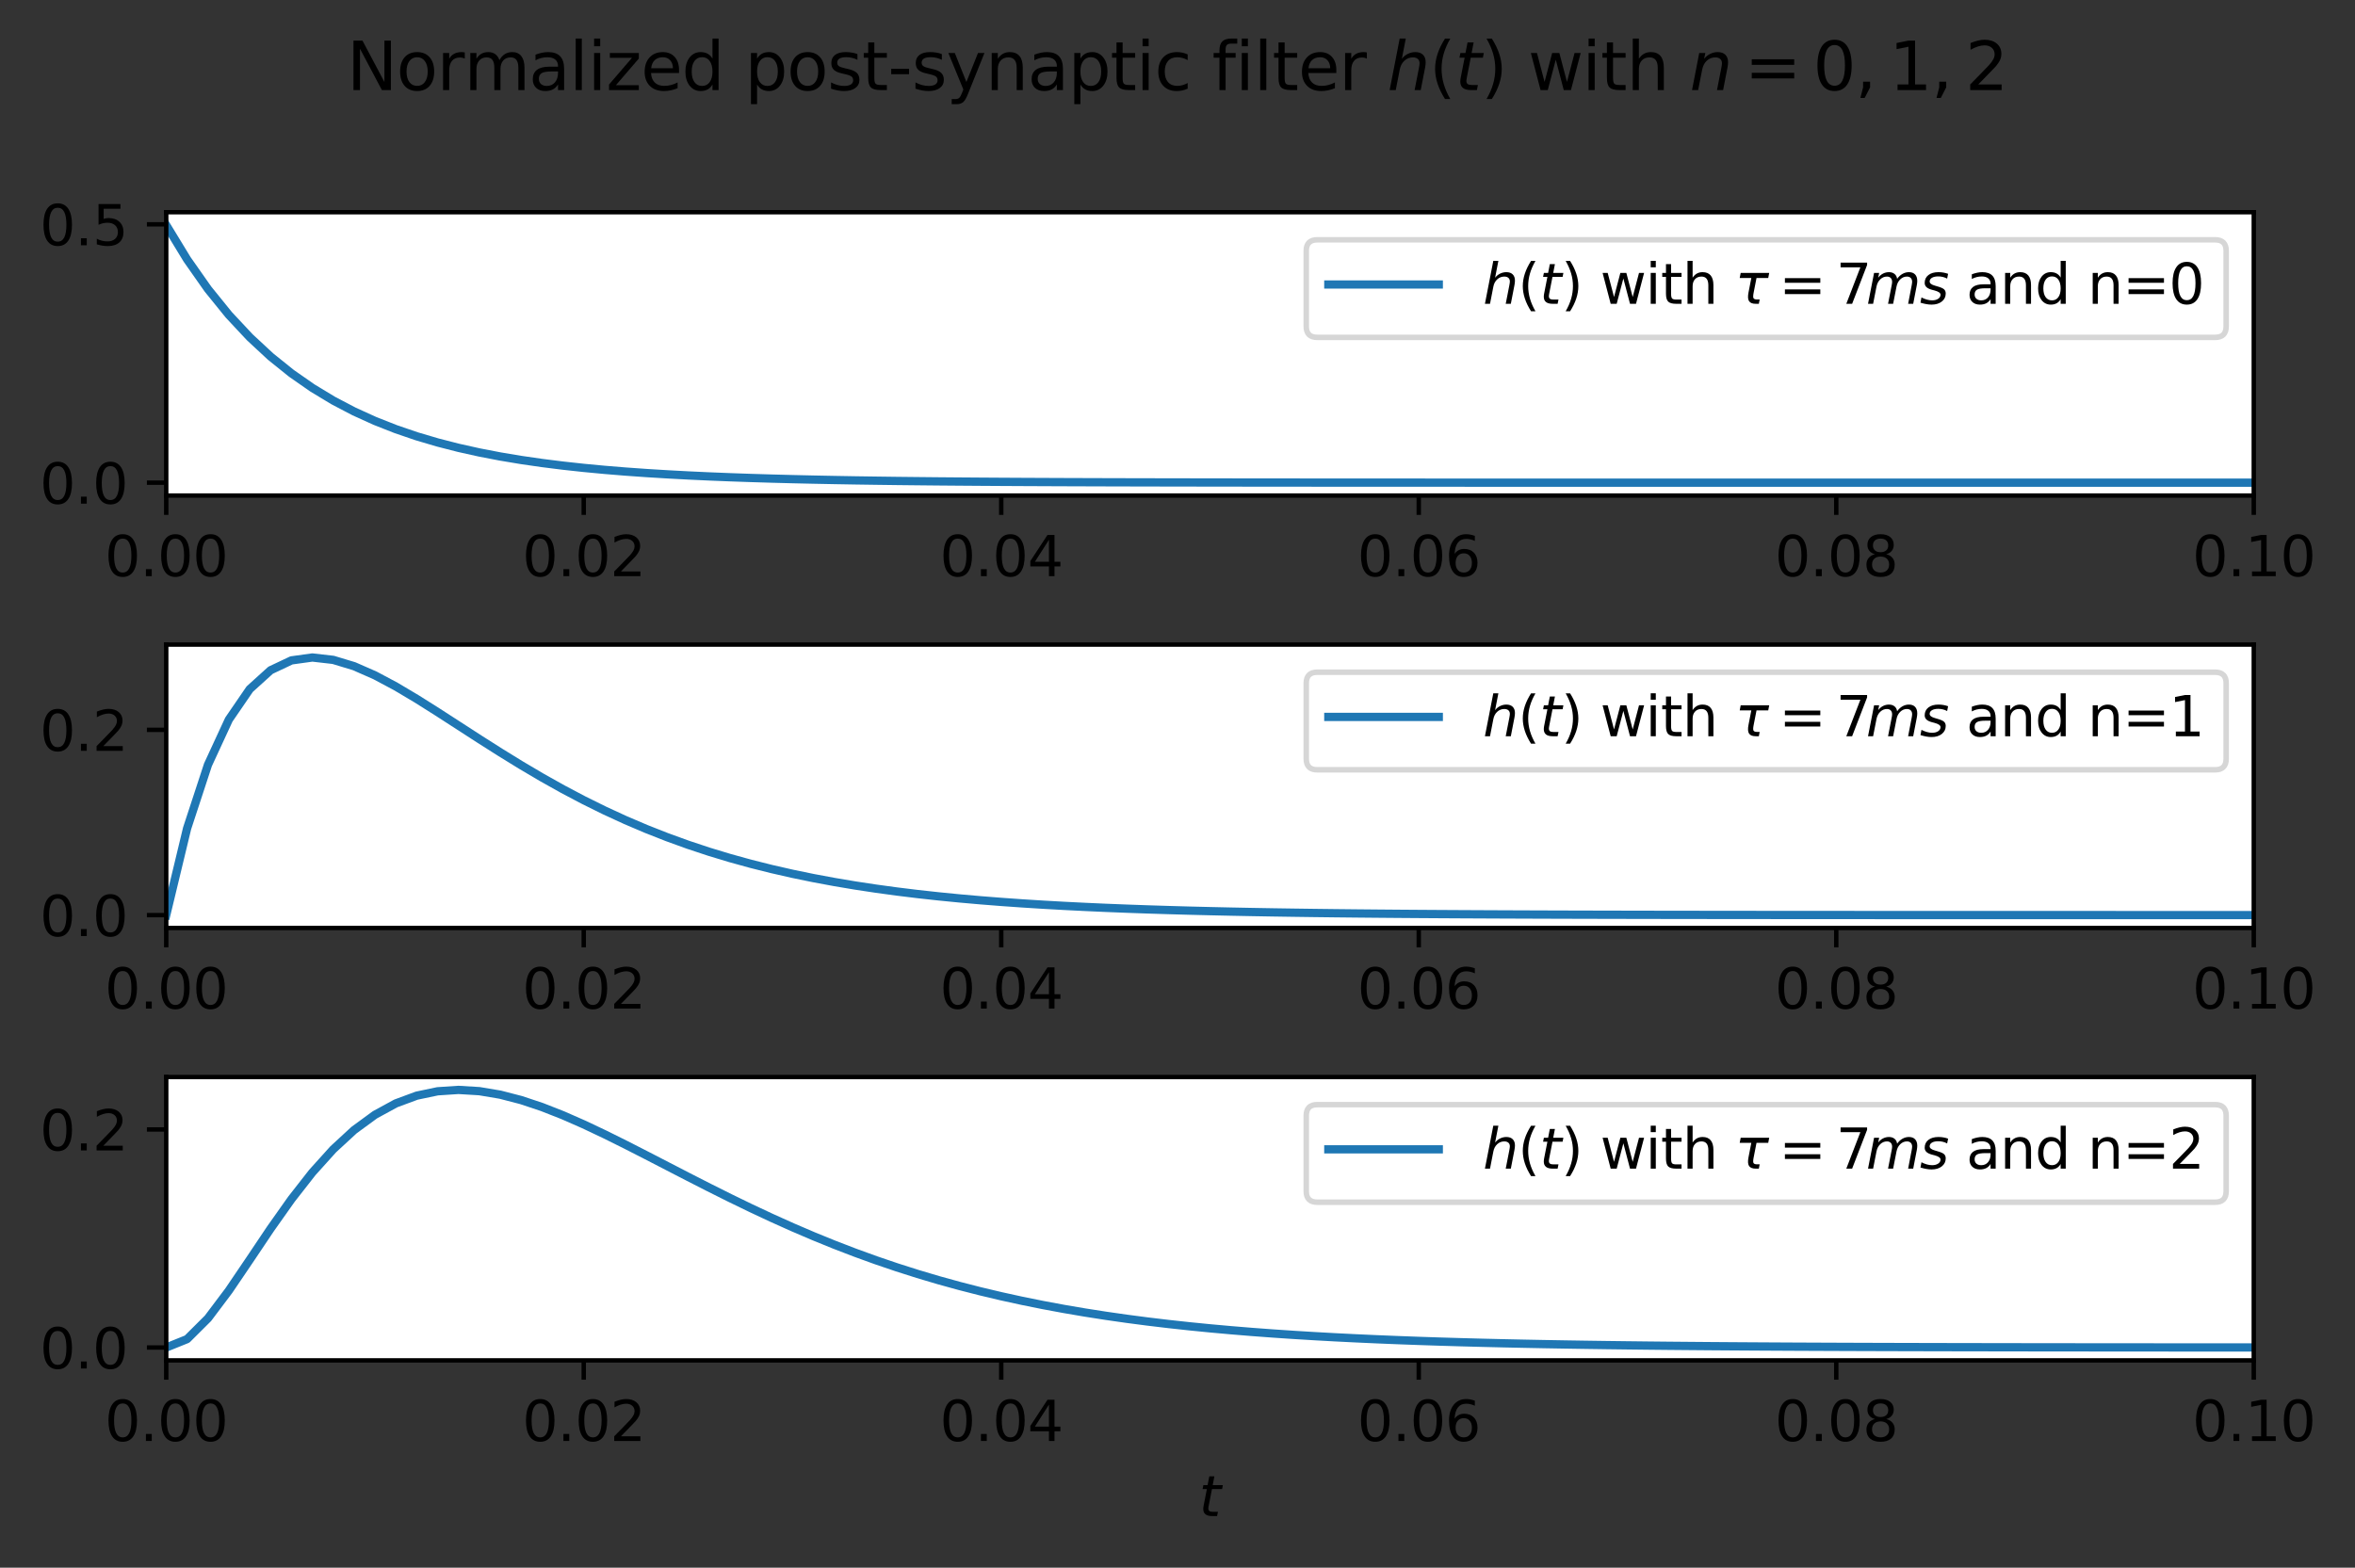 <?xml version="1.0" encoding="utf-8" standalone="no"?>
<!DOCTYPE svg PUBLIC "-//W3C//DTD SVG 1.1//EN"
  "http://www.w3.org/Graphics/SVG/1.1/DTD/svg11.dtd">
<svg xmlns:xlink="http://www.w3.org/1999/xlink" width="426.498pt" height="283.996pt" viewBox="0 0 426.498 283.996" xmlns="http://www.w3.org/2000/svg" version="1.1">
 <rect x="0" y="0" width="426.498" height="283.996" fill="#333333" stroke="none"/>
 <defs>
  <style type="text/css">*{stroke-linejoin: round; stroke-linecap: butt}</style>
 </defs>
 <g id="figure_1">
  <g id="patch_1">
   <path d="M 0 283.996 
L 426.498 283.996 
L 426.498 0 
L 0 0 
L 0 283.996 
z
" style="fill: none"/>
  </g>
  <g id="axes_1">
   <g id="patch_2">
    <path d="M 30.103 89.773 
L 408.166 89.773 
L 408.166 38.44 
L 30.103 38.44 
z
" style="fill: #ffffff"/>
   </g>
   <g id="matplotlib.axis_1">
    <g id="xtick_1">
     <g id="line2d_1">
      <defs>
       <path id="m4762bad647" d="M 0 0 
L 0 3.5 
" style="stroke: #000000; stroke-width: 0.8"/>
      </defs>
      <g>
       <use xlink:href="#m4762bad647" x="30.103" y="89.773" style="stroke: #000000; stroke-width: 0.8"/>
      </g>
     </g>
     <g id="text_1">
      <!-- 0.00 -->
      <g transform="translate(18.97 104.372) scale(0.1 -0.1)">
       <defs>
        <path id="DejaVuSans-30" d="M 2034 4250 
Q 1547 4250 1301 3770 
Q 1056 3291 1056 2328 
Q 1056 1369 1301 889 
Q 1547 409 2034 409 
Q 2525 409 2770 889 
Q 3016 1369 3016 2328 
Q 3016 3291 2770 3770 
Q 2525 4250 2034 4250 
z
M 2034 4750 
Q 2819 4750 3233 4129 
Q 3647 3509 3647 2328 
Q 3647 1150 3233 529 
Q 2819 -91 2034 -91 
Q 1250 -91 836 529 
Q 422 1150 422 2328 
Q 422 3509 836 4129 
Q 1250 4750 2034 4750 
z
" transform="scale(0.016)"/>
        <path id="DejaVuSans-2e" d="M 684 794 
L 1344 794 
L 1344 0 
L 684 0 
L 684 794 
z
" transform="scale(0.016)"/>
       </defs>
       <use xlink:href="#DejaVuSans-30"/>
       <use xlink:href="#DejaVuSans-2e" x="63.623"/>
       <use xlink:href="#DejaVuSans-30" x="95.41"/>
       <use xlink:href="#DejaVuSans-30" x="159.033"/>
      </g>
     </g>
    </g>
    <g id="xtick_2">
     <g id="line2d_2">
      <g>
       <use xlink:href="#m4762bad647" x="105.716" y="89.773" style="stroke: #000000; stroke-width: 0.8"/>
      </g>
     </g>
     <g id="text_2">
      <!-- 0.02 -->
      <g transform="translate(94.583 104.372) scale(0.1 -0.1)">
       <defs>
        <path id="DejaVuSans-32" d="M 1228 531 
L 3431 531 
L 3431 0 
L 469 0 
L 469 531 
Q 828 903 1448 1529 
Q 2069 2156 2228 2338 
Q 2531 2678 2651 2914 
Q 2772 3150 2772 3378 
Q 2772 3750 2511 3984 
Q 2250 4219 1831 4219 
Q 1534 4219 1204 4116 
Q 875 4013 500 3803 
L 500 4441 
Q 881 4594 1212 4672 
Q 1544 4750 1819 4750 
Q 2544 4750 2975 4387 
Q 3406 4025 3406 3419 
Q 3406 3131 3298 2873 
Q 3191 2616 2906 2266 
Q 2828 2175 2409 1742 
Q 1991 1309 1228 531 
z
" transform="scale(0.016)"/>
       </defs>
       <use xlink:href="#DejaVuSans-30"/>
       <use xlink:href="#DejaVuSans-2e" x="63.623"/>
       <use xlink:href="#DejaVuSans-30" x="95.41"/>
       <use xlink:href="#DejaVuSans-32" x="159.033"/>
      </g>
     </g>
    </g>
    <g id="xtick_3">
     <g id="line2d_3">
      <g>
       <use xlink:href="#m4762bad647" x="181.328" y="89.773" style="stroke: #000000; stroke-width: 0.8"/>
      </g>
     </g>
     <g id="text_3">
      <!-- 0.04 -->
      <g transform="translate(170.195 104.372) scale(0.1 -0.1)">
       <defs>
        <path id="DejaVuSans-34" d="M 2419 4116 
L 825 1625 
L 2419 1625 
L 2419 4116 
z
M 2253 4666 
L 3047 4666 
L 3047 1625 
L 3713 1625 
L 3713 1100 
L 3047 1100 
L 3047 0 
L 2419 0 
L 2419 1100 
L 313 1100 
L 313 1709 
L 2253 4666 
z
" transform="scale(0.016)"/>
       </defs>
       <use xlink:href="#DejaVuSans-30"/>
       <use xlink:href="#DejaVuSans-2e" x="63.623"/>
       <use xlink:href="#DejaVuSans-30" x="95.41"/>
       <use xlink:href="#DejaVuSans-34" x="159.033"/>
      </g>
     </g>
    </g>
    <g id="xtick_4">
     <g id="line2d_4">
      <g>
       <use xlink:href="#m4762bad647" x="256.941" y="89.773" style="stroke: #000000; stroke-width: 0.8"/>
      </g>
     </g>
     <g id="text_4">
      <!-- 0.06 -->
      <g transform="translate(245.808 104.372) scale(0.1 -0.1)">
       <defs>
        <path id="DejaVuSans-36" d="M 2113 2584 
Q 1688 2584 1439 2293 
Q 1191 2003 1191 1497 
Q 1191 994 1439 701 
Q 1688 409 2113 409 
Q 2538 409 2786 701 
Q 3034 994 3034 1497 
Q 3034 2003 2786 2293 
Q 2538 2584 2113 2584 
z
M 3366 4563 
L 3366 3988 
Q 3128 4100 2886 4159 
Q 2644 4219 2406 4219 
Q 1781 4219 1451 3797 
Q 1122 3375 1075 2522 
Q 1259 2794 1537 2939 
Q 1816 3084 2150 3084 
Q 2853 3084 3261 2657 
Q 3669 2231 3669 1497 
Q 3669 778 3244 343 
Q 2819 -91 2113 -91 
Q 1303 -91 875 529 
Q 447 1150 447 2328 
Q 447 3434 972 4092 
Q 1497 4750 2381 4750 
Q 2619 4750 2861 4703 
Q 3103 4656 3366 4563 
z
" transform="scale(0.016)"/>
       </defs>
       <use xlink:href="#DejaVuSans-30"/>
       <use xlink:href="#DejaVuSans-2e" x="63.623"/>
       <use xlink:href="#DejaVuSans-30" x="95.41"/>
       <use xlink:href="#DejaVuSans-36" x="159.033"/>
      </g>
     </g>
    </g>
    <g id="xtick_5">
     <g id="line2d_5">
      <g>
       <use xlink:href="#m4762bad647" x="332.553" y="89.773" style="stroke: #000000; stroke-width: 0.8"/>
      </g>
     </g>
     <g id="text_5">
      <!-- 0.08 -->
      <g transform="translate(321.42 104.372) scale(0.1 -0.1)">
       <defs>
        <path id="DejaVuSans-38" d="M 2034 2216 
Q 1584 2216 1326 1975 
Q 1069 1734 1069 1313 
Q 1069 891 1326 650 
Q 1584 409 2034 409 
Q 2484 409 2743 651 
Q 3003 894 3003 1313 
Q 3003 1734 2745 1975 
Q 2488 2216 2034 2216 
z
M 1403 2484 
Q 997 2584 770 2862 
Q 544 3141 544 3541 
Q 544 4100 942 4425 
Q 1341 4750 2034 4750 
Q 2731 4750 3128 4425 
Q 3525 4100 3525 3541 
Q 3525 3141 3298 2862 
Q 3072 2584 2669 2484 
Q 3125 2378 3379 2068 
Q 3634 1759 3634 1313 
Q 3634 634 3220 271 
Q 2806 -91 2034 -91 
Q 1263 -91 848 271 
Q 434 634 434 1313 
Q 434 1759 690 2068 
Q 947 2378 1403 2484 
z
M 1172 3481 
Q 1172 3119 1398 2916 
Q 1625 2713 2034 2713 
Q 2441 2713 2670 2916 
Q 2900 3119 2900 3481 
Q 2900 3844 2670 4047 
Q 2441 4250 2034 4250 
Q 1625 4250 1398 4047 
Q 1172 3844 1172 3481 
z
" transform="scale(0.016)"/>
       </defs>
       <use xlink:href="#DejaVuSans-30"/>
       <use xlink:href="#DejaVuSans-2e" x="63.623"/>
       <use xlink:href="#DejaVuSans-30" x="95.41"/>
       <use xlink:href="#DejaVuSans-38" x="159.033"/>
      </g>
     </g>
    </g>
    <g id="xtick_6">
     <g id="line2d_6">
      <g>
       <use xlink:href="#m4762bad647" x="408.166" y="89.773" style="stroke: #000000; stroke-width: 0.8"/>
      </g>
     </g>
     <g id="text_6">
      <!-- 0.10 -->
      <g transform="translate(397.033 104.372) scale(0.1 -0.1)">
       <defs>
        <path id="DejaVuSans-31" d="M 794 531 
L 1825 531 
L 1825 4091 
L 703 3866 
L 703 4441 
L 1819 4666 
L 2450 4666 
L 2450 531 
L 3481 531 
L 3481 0 
L 794 0 
L 794 531 
z
" transform="scale(0.016)"/>
       </defs>
       <use xlink:href="#DejaVuSans-30"/>
       <use xlink:href="#DejaVuSans-2e" x="63.623"/>
       <use xlink:href="#DejaVuSans-31" x="95.41"/>
       <use xlink:href="#DejaVuSans-30" x="159.033"/>
      </g>
     </g>
    </g>
   </g>
   <g id="matplotlib.axis_2">
    <g id="ytick_1">
     <g id="line2d_7">
      <defs>
       <path id="mfbebb46065" d="M 0 0 
L -3.5 0 
" style="stroke: #000000; stroke-width: 0.8"/>
      </defs>
      <g>
       <use xlink:href="#mfbebb46065" x="30.103" y="87.44" style="stroke: #000000; stroke-width: 0.8"/>
      </g>
     </g>
     <g id="text_7">
      <!-- 0.0 -->
      <g transform="translate(7.2 91.239) scale(0.1 -0.1)">
       <use xlink:href="#DejaVuSans-30"/>
       <use xlink:href="#DejaVuSans-2e" x="63.623"/>
       <use xlink:href="#DejaVuSans-30" x="95.41"/>
      </g>
     </g>
    </g>
    <g id="ytick_2">
     <g id="line2d_8">
      <g>
       <use xlink:href="#mfbebb46065" x="30.103" y="40.635" style="stroke: #000000; stroke-width: 0.8"/>
      </g>
     </g>
     <g id="text_8">
      <!-- 0.5 -->
      <g transform="translate(7.2 44.434) scale(0.1 -0.1)">
       <defs>
        <path id="DejaVuSans-35" d="M 691 4666 
L 3169 4666 
L 3169 4134 
L 1269 4134 
L 1269 2991 
Q 1406 3038 1543 3061 
Q 1681 3084 1819 3084 
Q 2600 3084 3056 2656 
Q 3513 2228 3513 1497 
Q 3513 744 3044 326 
Q 2575 -91 1722 -91 
Q 1428 -91 1123 -41 
Q 819 9 494 109 
L 494 744 
Q 775 591 1075 516 
Q 1375 441 1709 441 
Q 2250 441 2565 725 
Q 2881 1009 2881 1497 
Q 2881 1984 2565 2268 
Q 2250 2553 1709 2553 
Q 1456 2553 1204 2497 
Q 953 2441 691 2322 
L 691 4666 
z
" transform="scale(0.016)"/>
       </defs>
       <use xlink:href="#DejaVuSans-30"/>
       <use xlink:href="#DejaVuSans-2e" x="63.623"/>
       <use xlink:href="#DejaVuSans-35" x="95.41"/>
      </g>
     </g>
    </g>
   </g>
   <g id="line2d_9">
    <path d="M 30.103 40.773 
L 33.884 46.986 
L 37.664 52.371 
L 41.445 57.04 
L 45.226 61.086 
L 49.006 64.595 
L 52.787 67.636 
L 56.568 70.272 
L 60.348 72.558 
L 64.129 74.539 
L 67.909 76.256 
L 71.69 77.745 
L 75.471 79.036 
L 79.251 80.154 
L 83.032 81.124 
L 86.812 81.965 
L 90.593 82.694 
L 94.374 83.326 
L 98.154 83.873 
L 101.935 84.348 
L 105.716 84.76 
L 109.496 85.117 
L 113.277 85.426 
L 117.058 85.694 
L 120.838 85.926 
L 124.619 86.128 
L 128.399 86.303 
L 132.18 86.454 
L 135.961 86.585 
L 139.741 86.699 
L 143.522 86.798 
L 147.303 86.883 
L 151.083 86.957 
L 154.864 87.022 
L 158.644 87.077 
L 162.425 87.126 
L 166.206 87.167 
L 169.986 87.204 
L 173.767 87.235 
L 177.548 87.262 
L 181.328 87.286 
L 185.109 87.307 
L 188.889 87.324 
L 192.67 87.34 
L 196.451 87.353 
L 200.231 87.365 
L 204.012 87.375 
L 207.792 87.383 
L 211.573 87.391 
L 215.354 87.397 
L 219.134 87.403 
L 222.915 87.408 
L 226.696 87.412 
L 230.476 87.416 
L 234.257 87.419 
L 238.037 87.422 
L 241.818 87.424 
L 245.599 87.426 
L 249.379 87.428 
L 253.16 87.43 
L 256.941 87.431 
L 260.721 87.432 
L 264.502 87.433 
L 268.283 87.434 
L 272.063 87.435 
L 275.844 87.436 
L 279.624 87.436 
L 283.405 87.437 
L 287.186 87.437 
L 290.966 87.438 
L 294.747 87.438 
L 298.527 87.438 
L 302.308 87.438 
L 306.089 87.439 
L 309.869 87.439 
L 313.65 87.439 
L 317.431 87.439 
L 321.211 87.439 
L 324.992 87.439 
L 328.772 87.439 
L 332.553 87.439 
L 336.334 87.44 
L 340.114 87.44 
L 343.895 87.44 
L 347.676 87.44 
L 351.456 87.44 
L 355.237 87.44 
L 359.017 87.44 
L 362.798 87.44 
L 366.579 87.44 
L 370.359 87.44 
L 374.14 87.44 
L 377.921 87.44 
L 381.701 87.44 
L 385.482 87.44 
L 389.262 87.44 
L 393.043 87.44 
L 396.824 87.44 
L 400.604 87.44 
L 404.385 87.44 
L 408.166 87.44 
L 411.946 87.44 
" clip-path="url(#p3135638903)" style="fill: none; stroke: #1f77b4; stroke-width: 1.5; stroke-linecap: square"/>
   </g>
   <g id="patch_3">
    <path d="M 30.103 89.773 
L 30.103 38.44 
" style="fill: none; stroke: #000000; stroke-width: 0.8; stroke-linejoin: miter; stroke-linecap: square"/>
   </g>
   <g id="patch_4">
    <path d="M 408.166 89.773 
L 408.166 38.44 
" style="fill: none; stroke: #000000; stroke-width: 0.8; stroke-linejoin: miter; stroke-linecap: square"/>
   </g>
   <g id="patch_5">
    <path d="M 30.103 89.773 
L 408.166 89.773 
" style="fill: none; stroke: #000000; stroke-width: 0.8; stroke-linejoin: miter; stroke-linecap: square"/>
   </g>
   <g id="patch_6">
    <path d="M 30.103 38.44 
L 408.166 38.44 
" style="fill: none; stroke: #000000; stroke-width: 0.8; stroke-linejoin: miter; stroke-linecap: square"/>
   </g>
   <g id="legend_1">
    <g id="patch_7">
     <path d="M 238.566 61.118 
L 401.166 61.118 
Q 403.166 61.118 403.166 59.118 
L 403.166 45.44 
Q 403.166 43.44 401.166 43.44 
L 238.566 43.44 
Q 236.566 43.44 236.566 45.44 
L 236.566 59.118 
Q 236.566 61.118 238.566 61.118 
z
" style="fill: #ffffff; opacity: 0.8; stroke: #cccccc; stroke-linejoin: miter"/>
    </g>
    <g id="line2d_10">
     <path d="M 240.566 51.538 
L 250.566 51.538 
L 260.566 51.538 
" style="fill: none; stroke: #1f77b4; stroke-width: 1.5; stroke-linecap: square"/>
    </g>
    <g id="text_9">
     <!-- $h(t)$ with $\tau=7ms$ and n=0 -->
     <g transform="translate(268.566 55.038) scale(0.1 -0.1)">
      <defs>
       <path id="DejaVuSans-Oblique-68" d="M 3566 2113 
L 3156 0 
L 2578 0 
L 2988 2091 
Q 3016 2238 3031 2350 
Q 3047 2463 3047 2528 
Q 3047 2791 2881 2937 
Q 2716 3084 2419 3084 
Q 1956 3084 1617 2771 
Q 1278 2459 1178 1941 
L 800 0 
L 225 0 
L 1172 4863 
L 1747 4863 
L 1375 2950 
Q 1594 3244 1934 3414 
Q 2275 3584 2650 3584 
Q 3113 3584 3367 3334 
Q 3622 3084 3622 2631 
Q 3622 2519 3608 2391 
Q 3594 2263 3566 2113 
z
" transform="scale(0.016)"/>
       <path id="DejaVuSans-28" d="M 1984 4856 
Q 1566 4138 1362 3434 
Q 1159 2731 1159 2009 
Q 1159 1288 1364 580 
Q 1569 -128 1984 -844 
L 1484 -844 
Q 1016 -109 783 600 
Q 550 1309 550 2009 
Q 550 2706 781 3412 
Q 1013 4119 1484 4856 
L 1984 4856 
z
" transform="scale(0.016)"/>
       <path id="DejaVuSans-Oblique-74" d="M 2706 3500 
L 2619 3053 
L 1472 3053 
L 1100 1153 
Q 1081 1047 1072 975 
Q 1063 903 1063 863 
Q 1063 663 1183 572 
Q 1303 481 1569 481 
L 2150 481 
L 2053 0 
L 1503 0 
Q 991 0 739 200 
Q 488 400 488 806 
Q 488 878 497 964 
Q 506 1050 525 1153 
L 897 3053 
L 409 3053 
L 500 3500 
L 978 3500 
L 1172 4494 
L 1747 4494 
L 1556 3500 
L 2706 3500 
z
" transform="scale(0.016)"/>
       <path id="DejaVuSans-29" d="M 513 4856 
L 1013 4856 
Q 1481 4119 1714 3412 
Q 1947 2706 1947 2009 
Q 1947 1309 1714 600 
Q 1481 -109 1013 -844 
L 513 -844 
Q 928 -128 1133 580 
Q 1338 1288 1338 2009 
Q 1338 2731 1133 3434 
Q 928 4138 513 4856 
z
" transform="scale(0.016)"/>
       <path id="DejaVuSans-20" transform="scale(0.016)"/>
       <path id="DejaVuSans-77" d="M 269 3500 
L 844 3500 
L 1563 769 
L 2278 3500 
L 2956 3500 
L 3675 769 
L 4391 3500 
L 4966 3500 
L 4050 0 
L 3372 0 
L 2619 2869 
L 1863 0 
L 1184 0 
L 269 3500 
z
" transform="scale(0.016)"/>
       <path id="DejaVuSans-69" d="M 603 3500 
L 1178 3500 
L 1178 0 
L 603 0 
L 603 3500 
z
M 603 4863 
L 1178 4863 
L 1178 4134 
L 603 4134 
L 603 4863 
z
" transform="scale(0.016)"/>
       <path id="DejaVuSans-74" d="M 1172 4494 
L 1172 3500 
L 2356 3500 
L 2356 3053 
L 1172 3053 
L 1172 1153 
Q 1172 725 1289 603 
Q 1406 481 1766 481 
L 2356 481 
L 2356 0 
L 1766 0 
Q 1100 0 847 248 
Q 594 497 594 1153 
L 594 3053 
L 172 3053 
L 172 3500 
L 594 3500 
L 594 4494 
L 1172 4494 
z
" transform="scale(0.016)"/>
       <path id="DejaVuSans-68" d="M 3513 2113 
L 3513 0 
L 2938 0 
L 2938 2094 
Q 2938 2591 2744 2837 
Q 2550 3084 2163 3084 
Q 1697 3084 1428 2787 
Q 1159 2491 1159 1978 
L 1159 0 
L 581 0 
L 581 4863 
L 1159 4863 
L 1159 2956 
Q 1366 3272 1645 3428 
Q 1925 3584 2291 3584 
Q 2894 3584 3203 3211 
Q 3513 2838 3513 2113 
z
" transform="scale(0.016)"/>
       <path id="DejaVuSans-Oblique-3c4" d="M 2103 638 
Q 2188 488 2525 488 
L 2800 488 
L 2706 0 
L 2363 0 
Q 1800 0 1600 300 
Q 1403 606 1534 1269 
L 1856 2925 
L 541 2925 
L 653 3500 
L 3881 3500 
L 3769 2925 
L 2444 2925 
L 2113 1234 
Q 2025 781 2103 638 
z
" transform="scale(0.016)"/>
       <path id="DejaVuSans-3d" d="M 678 2906 
L 4684 2906 
L 4684 2381 
L 678 2381 
L 678 2906 
z
M 678 1631 
L 4684 1631 
L 4684 1100 
L 678 1100 
L 678 1631 
z
" transform="scale(0.016)"/>
       <path id="DejaVuSans-37" d="M 525 4666 
L 3525 4666 
L 3525 4397 
L 1831 0 
L 1172 0 
L 2766 4134 
L 525 4134 
L 525 4666 
z
" transform="scale(0.016)"/>
       <path id="DejaVuSans-Oblique-6d" d="M 5747 2113 
L 5338 0 
L 4763 0 
L 5166 2094 
Q 5191 2228 5203 2325 
Q 5216 2422 5216 2491 
Q 5216 2772 5059 2928 
Q 4903 3084 4622 3084 
Q 4203 3084 3875 2770 
Q 3547 2456 3450 1953 
L 3066 0 
L 2491 0 
L 2900 2094 
Q 2925 2209 2937 2307 
Q 2950 2406 2950 2484 
Q 2950 2769 2794 2926 
Q 2638 3084 2363 3084 
Q 1938 3084 1609 2770 
Q 1281 2456 1184 1953 
L 800 0 
L 225 0 
L 909 3500 
L 1484 3500 
L 1375 2956 
Q 1609 3263 1923 3423 
Q 2238 3584 2597 3584 
Q 2978 3584 3223 3384 
Q 3469 3184 3519 2828 
Q 3781 3197 4126 3390 
Q 4472 3584 4856 3584 
Q 5306 3584 5551 3325 
Q 5797 3066 5797 2591 
Q 5797 2488 5784 2364 
Q 5772 2241 5747 2113 
z
" transform="scale(0.016)"/>
       <path id="DejaVuSans-Oblique-73" d="M 3200 3397 
L 3091 2853 
Q 2863 2978 2609 3040 
Q 2356 3103 2088 3103 
Q 1634 3103 1373 2948 
Q 1113 2794 1113 2528 
Q 1113 2219 1719 2053 
Q 1766 2041 1788 2034 
L 1972 1978 
Q 2547 1819 2739 1644 
Q 2931 1469 2931 1166 
Q 2931 609 2489 259 
Q 2047 -91 1331 -91 
Q 1053 -91 747 -37 
Q 441 16 72 128 
L 184 722 
Q 500 559 806 475 
Q 1113 391 1394 391 
Q 1816 391 2080 572 
Q 2344 753 2344 1031 
Q 2344 1331 1650 1516 
L 1591 1531 
L 1394 1581 
Q 956 1697 753 1886 
Q 550 2075 550 2369 
Q 550 2928 970 3256 
Q 1391 3584 2113 3584 
Q 2397 3584 2667 3537 
Q 2938 3491 3200 3397 
z
" transform="scale(0.016)"/>
       <path id="DejaVuSans-61" d="M 2194 1759 
Q 1497 1759 1228 1600 
Q 959 1441 959 1056 
Q 959 750 1161 570 
Q 1363 391 1709 391 
Q 2188 391 2477 730 
Q 2766 1069 2766 1631 
L 2766 1759 
L 2194 1759 
z
M 3341 1997 
L 3341 0 
L 2766 0 
L 2766 531 
Q 2569 213 2275 61 
Q 1981 -91 1556 -91 
Q 1019 -91 701 211 
Q 384 513 384 1019 
Q 384 1609 779 1909 
Q 1175 2209 1959 2209 
L 2766 2209 
L 2766 2266 
Q 2766 2663 2505 2880 
Q 2244 3097 1772 3097 
Q 1472 3097 1187 3025 
Q 903 2953 641 2809 
L 641 3341 
Q 956 3463 1253 3523 
Q 1550 3584 1831 3584 
Q 2591 3584 2966 3190 
Q 3341 2797 3341 1997 
z
" transform="scale(0.016)"/>
       <path id="DejaVuSans-6e" d="M 3513 2113 
L 3513 0 
L 2938 0 
L 2938 2094 
Q 2938 2591 2744 2837 
Q 2550 3084 2163 3084 
Q 1697 3084 1428 2787 
Q 1159 2491 1159 1978 
L 1159 0 
L 581 0 
L 581 3500 
L 1159 3500 
L 1159 2956 
Q 1366 3272 1645 3428 
Q 1925 3584 2291 3584 
Q 2894 3584 3203 3211 
Q 3513 2838 3513 2113 
z
" transform="scale(0.016)"/>
       <path id="DejaVuSans-64" d="M 2906 2969 
L 2906 4863 
L 3481 4863 
L 3481 0 
L 2906 0 
L 2906 525 
Q 2725 213 2448 61 
Q 2172 -91 1784 -91 
Q 1150 -91 751 415 
Q 353 922 353 1747 
Q 353 2572 751 3078 
Q 1150 3584 1784 3584 
Q 2172 3584 2448 3432 
Q 2725 3281 2906 2969 
z
M 947 1747 
Q 947 1113 1208 752 
Q 1469 391 1925 391 
Q 2381 391 2643 752 
Q 2906 1113 2906 1747 
Q 2906 2381 2643 2742 
Q 2381 3103 1925 3103 
Q 1469 3103 1208 2742 
Q 947 2381 947 1747 
z
" transform="scale(0.016)"/>
      </defs>
      <use xlink:href="#DejaVuSans-Oblique-68" transform="translate(0 0.016)"/>
      <use xlink:href="#DejaVuSans-28" transform="translate(63.379 0.016)"/>
      <use xlink:href="#DejaVuSans-Oblique-74" transform="translate(102.393 0.016)"/>
      <use xlink:href="#DejaVuSans-29" transform="translate(141.602 0.016)"/>
      <use xlink:href="#DejaVuSans-20" transform="translate(180.615 0.016)"/>
      <use xlink:href="#DejaVuSans-77" transform="translate(212.402 0.016)"/>
      <use xlink:href="#DejaVuSans-69" transform="translate(294.189 0.016)"/>
      <use xlink:href="#DejaVuSans-74" transform="translate(321.973 0.016)"/>
      <use xlink:href="#DejaVuSans-68" transform="translate(361.182 0.016)"/>
      <use xlink:href="#DejaVuSans-20" transform="translate(424.561 0.016)"/>
      <use xlink:href="#DejaVuSans-Oblique-3c4" transform="translate(456.348 0.016)"/>
      <use xlink:href="#DejaVuSans-3d" transform="translate(536.035 0.016)"/>
      <use xlink:href="#DejaVuSans-37" transform="translate(639.307 0.016)"/>
      <use xlink:href="#DejaVuSans-Oblique-6d" transform="translate(693.805 0.016)"/>
      <use xlink:href="#DejaVuSans-Oblique-73" transform="translate(791.217 0.016)"/>
      <use xlink:href="#DejaVuSans-20" transform="translate(843.316 0.016)"/>
      <use xlink:href="#DejaVuSans-61" transform="translate(875.104 0.016)"/>
      <use xlink:href="#DejaVuSans-6e" transform="translate(936.383 0.016)"/>
      <use xlink:href="#DejaVuSans-64" transform="translate(999.762 0.016)"/>
      <use xlink:href="#DejaVuSans-20" transform="translate(1063.238 0.016)"/>
      <use xlink:href="#DejaVuSans-6e" transform="translate(1095.025 0.016)"/>
      <use xlink:href="#DejaVuSans-3d" transform="translate(1158.404 0.016)"/>
      <use xlink:href="#DejaVuSans-30" transform="translate(1242.193 0.016)"/>
     </g>
    </g>
   </g>
  </g>
  <g id="axes_2">
   <g id="patch_8">
    <path d="M 30.103 168.107 
L 408.166 168.107 
L 408.166 116.773 
L 30.103 116.773 
z
" style="fill: #ffffff"/>
   </g>
   <g id="matplotlib.axis_3">
    <g id="xtick_7">
     <g id="line2d_11">
      <g>
       <use xlink:href="#m4762bad647" x="30.103" y="168.107" style="stroke: #000000; stroke-width: 0.8"/>
      </g>
     </g>
     <g id="text_10">
      <!-- 0.00 -->
      <g transform="translate(18.97 182.705) scale(0.1 -0.1)">
       <use xlink:href="#DejaVuSans-30"/>
       <use xlink:href="#DejaVuSans-2e" x="63.623"/>
       <use xlink:href="#DejaVuSans-30" x="95.41"/>
       <use xlink:href="#DejaVuSans-30" x="159.033"/>
      </g>
     </g>
    </g>
    <g id="xtick_8">
     <g id="line2d_12">
      <g>
       <use xlink:href="#m4762bad647" x="105.716" y="168.107" style="stroke: #000000; stroke-width: 0.8"/>
      </g>
     </g>
     <g id="text_11">
      <!-- 0.02 -->
      <g transform="translate(94.583 182.705) scale(0.1 -0.1)">
       <use xlink:href="#DejaVuSans-30"/>
       <use xlink:href="#DejaVuSans-2e" x="63.623"/>
       <use xlink:href="#DejaVuSans-30" x="95.41"/>
       <use xlink:href="#DejaVuSans-32" x="159.033"/>
      </g>
     </g>
    </g>
    <g id="xtick_9">
     <g id="line2d_13">
      <g>
       <use xlink:href="#m4762bad647" x="181.328" y="168.107" style="stroke: #000000; stroke-width: 0.8"/>
      </g>
     </g>
     <g id="text_12">
      <!-- 0.04 -->
      <g transform="translate(170.195 182.705) scale(0.1 -0.1)">
       <use xlink:href="#DejaVuSans-30"/>
       <use xlink:href="#DejaVuSans-2e" x="63.623"/>
       <use xlink:href="#DejaVuSans-30" x="95.41"/>
       <use xlink:href="#DejaVuSans-34" x="159.033"/>
      </g>
     </g>
    </g>
    <g id="xtick_10">
     <g id="line2d_14">
      <g>
       <use xlink:href="#m4762bad647" x="256.941" y="168.107" style="stroke: #000000; stroke-width: 0.8"/>
      </g>
     </g>
     <g id="text_13">
      <!-- 0.06 -->
      <g transform="translate(245.808 182.705) scale(0.1 -0.1)">
       <use xlink:href="#DejaVuSans-30"/>
       <use xlink:href="#DejaVuSans-2e" x="63.623"/>
       <use xlink:href="#DejaVuSans-30" x="95.41"/>
       <use xlink:href="#DejaVuSans-36" x="159.033"/>
      </g>
     </g>
    </g>
    <g id="xtick_11">
     <g id="line2d_15">
      <g>
       <use xlink:href="#m4762bad647" x="332.553" y="168.107" style="stroke: #000000; stroke-width: 0.8"/>
      </g>
     </g>
     <g id="text_14">
      <!-- 0.08 -->
      <g transform="translate(321.42 182.705) scale(0.1 -0.1)">
       <use xlink:href="#DejaVuSans-30"/>
       <use xlink:href="#DejaVuSans-2e" x="63.623"/>
       <use xlink:href="#DejaVuSans-30" x="95.41"/>
       <use xlink:href="#DejaVuSans-38" x="159.033"/>
      </g>
     </g>
    </g>
    <g id="xtick_12">
     <g id="line2d_16">
      <g>
       <use xlink:href="#m4762bad647" x="408.166" y="168.107" style="stroke: #000000; stroke-width: 0.8"/>
      </g>
     </g>
     <g id="text_15">
      <!-- 0.10 -->
      <g transform="translate(397.033 182.705) scale(0.1 -0.1)">
       <use xlink:href="#DejaVuSans-30"/>
       <use xlink:href="#DejaVuSans-2e" x="63.623"/>
       <use xlink:href="#DejaVuSans-31" x="95.41"/>
       <use xlink:href="#DejaVuSans-30" x="159.033"/>
      </g>
     </g>
    </g>
   </g>
   <g id="matplotlib.axis_4">
    <g id="ytick_3">
     <g id="line2d_17">
      <g>
       <use xlink:href="#mfbebb46065" x="30.103" y="165.773" style="stroke: #000000; stroke-width: 0.8"/>
      </g>
     </g>
     <g id="text_16">
      <!-- 0.0 -->
      <g transform="translate(7.2 169.573) scale(0.1 -0.1)">
       <use xlink:href="#DejaVuSans-30"/>
       <use xlink:href="#DejaVuSans-2e" x="63.623"/>
       <use xlink:href="#DejaVuSans-30" x="95.41"/>
      </g>
     </g>
    </g>
    <g id="ytick_4">
     <g id="line2d_18">
      <g>
       <use xlink:href="#mfbebb46065" x="30.103" y="132.212" style="stroke: #000000; stroke-width: 0.8"/>
      </g>
     </g>
     <g id="text_17">
      <!-- 0.2 -->
      <g transform="translate(7.2 136.011) scale(0.1 -0.1)">
       <use xlink:href="#DejaVuSans-30"/>
       <use xlink:href="#DejaVuSans-2e" x="63.623"/>
       <use xlink:href="#DejaVuSans-32" x="95.41"/>
      </g>
     </g>
    </g>
   </g>
   <g id="line2d_19">
    <path d="M 30.103 165.773 
L 33.884 150.064 
L 37.664 138.537 
L 41.445 130.357 
L 45.226 124.838 
L 49.006 121.416 
L 52.787 119.631 
L 56.568 119.107 
L 60.348 119.54 
L 64.129 120.685 
L 67.909 122.344 
L 71.69 124.361 
L 75.471 126.61 
L 79.251 128.994 
L 83.032 131.438 
L 86.812 133.883 
L 90.593 136.285 
L 94.374 138.613 
L 98.154 140.844 
L 101.935 142.962 
L 105.716 144.958 
L 109.496 146.826 
L 113.277 148.567 
L 117.058 150.179 
L 120.838 151.667 
L 124.619 153.036 
L 128.399 154.29 
L 132.18 155.435 
L 135.961 156.48 
L 139.741 157.429 
L 143.522 158.291 
L 147.303 159.07 
L 151.083 159.775 
L 154.864 160.411 
L 158.644 160.984 
L 162.425 161.5 
L 166.206 161.963 
L 169.986 162.378 
L 173.767 162.751 
L 177.548 163.084 
L 181.328 163.382 
L 185.109 163.649 
L 188.889 163.887 
L 192.67 164.099 
L 196.451 164.288 
L 200.231 164.457 
L 204.012 164.606 
L 207.792 164.74 
L 211.573 164.858 
L 215.354 164.964 
L 219.134 165.057 
L 222.915 165.14 
L 226.696 165.214 
L 230.476 165.279 
L 234.257 165.336 
L 238.037 165.388 
L 241.818 165.433 
L 245.599 165.473 
L 249.379 165.508 
L 253.16 165.54 
L 256.941 165.567 
L 260.721 165.592 
L 264.502 165.613 
L 268.283 165.632 
L 272.063 165.649 
L 275.844 165.664 
L 279.624 165.677 
L 283.405 165.689 
L 287.186 165.699 
L 290.966 165.708 
L 294.747 165.716 
L 298.527 165.723 
L 302.308 165.729 
L 306.089 165.734 
L 309.869 165.739 
L 313.65 165.743 
L 317.431 165.747 
L 321.211 165.75 
L 324.992 165.753 
L 328.772 165.755 
L 332.553 165.758 
L 336.334 165.759 
L 340.114 165.761 
L 343.895 165.763 
L 347.676 165.764 
L 351.456 165.765 
L 355.237 165.766 
L 359.017 165.767 
L 362.798 165.768 
L 366.579 165.768 
L 370.359 165.769 
L 374.14 165.77 
L 377.921 165.77 
L 381.701 165.77 
L 385.482 165.771 
L 389.262 165.771 
L 393.043 165.771 
L 396.824 165.772 
L 400.604 165.772 
L 404.385 165.772 
L 408.166 165.772 
L 411.946 165.772 
" clip-path="url(#p95d4d2a67a)" style="fill: none; stroke: #1f77b4; stroke-width: 1.5; stroke-linecap: square"/>
   </g>
   <g id="patch_9">
    <path d="M 30.103 168.107 
L 30.103 116.773 
" style="fill: none; stroke: #000000; stroke-width: 0.8; stroke-linejoin: miter; stroke-linecap: square"/>
   </g>
   <g id="patch_10">
    <path d="M 408.166 168.107 
L 408.166 116.773 
" style="fill: none; stroke: #000000; stroke-width: 0.8; stroke-linejoin: miter; stroke-linecap: square"/>
   </g>
   <g id="patch_11">
    <path d="M 30.103 168.107 
L 408.166 168.107 
" style="fill: none; stroke: #000000; stroke-width: 0.8; stroke-linejoin: miter; stroke-linecap: square"/>
   </g>
   <g id="patch_12">
    <path d="M 30.103 116.773 
L 408.166 116.773 
" style="fill: none; stroke: #000000; stroke-width: 0.8; stroke-linejoin: miter; stroke-linecap: square"/>
   </g>
   <g id="legend_2">
    <g id="patch_13">
     <path d="M 238.566 139.451 
L 401.166 139.451 
Q 403.166 139.451 403.166 137.451 
L 403.166 123.773 
Q 403.166 121.773 401.166 121.773 
L 238.566 121.773 
Q 236.566 121.773 236.566 123.773 
L 236.566 137.451 
Q 236.566 139.451 238.566 139.451 
z
" style="fill: #ffffff; opacity: 0.8; stroke: #cccccc; stroke-linejoin: miter"/>
    </g>
    <g id="line2d_20">
     <path d="M 240.566 129.872 
L 250.566 129.872 
L 260.566 129.872 
" style="fill: none; stroke: #1f77b4; stroke-width: 1.5; stroke-linecap: square"/>
    </g>
    <g id="text_18">
     <!-- $h(t)$ with $\tau=7ms$ and n=1 -->
     <g transform="translate(268.566 133.372) scale(0.1 -0.1)">
      <use xlink:href="#DejaVuSans-Oblique-68" transform="translate(0 0.016)"/>
      <use xlink:href="#DejaVuSans-28" transform="translate(63.379 0.016)"/>
      <use xlink:href="#DejaVuSans-Oblique-74" transform="translate(102.393 0.016)"/>
      <use xlink:href="#DejaVuSans-29" transform="translate(141.602 0.016)"/>
      <use xlink:href="#DejaVuSans-20" transform="translate(180.615 0.016)"/>
      <use xlink:href="#DejaVuSans-77" transform="translate(212.402 0.016)"/>
      <use xlink:href="#DejaVuSans-69" transform="translate(294.189 0.016)"/>
      <use xlink:href="#DejaVuSans-74" transform="translate(321.973 0.016)"/>
      <use xlink:href="#DejaVuSans-68" transform="translate(361.182 0.016)"/>
      <use xlink:href="#DejaVuSans-20" transform="translate(424.561 0.016)"/>
      <use xlink:href="#DejaVuSans-Oblique-3c4" transform="translate(456.348 0.016)"/>
      <use xlink:href="#DejaVuSans-3d" transform="translate(536.035 0.016)"/>
      <use xlink:href="#DejaVuSans-37" transform="translate(639.307 0.016)"/>
      <use xlink:href="#DejaVuSans-Oblique-6d" transform="translate(693.805 0.016)"/>
      <use xlink:href="#DejaVuSans-Oblique-73" transform="translate(791.217 0.016)"/>
      <use xlink:href="#DejaVuSans-20" transform="translate(843.316 0.016)"/>
      <use xlink:href="#DejaVuSans-61" transform="translate(875.104 0.016)"/>
      <use xlink:href="#DejaVuSans-6e" transform="translate(936.383 0.016)"/>
      <use xlink:href="#DejaVuSans-64" transform="translate(999.762 0.016)"/>
      <use xlink:href="#DejaVuSans-20" transform="translate(1063.238 0.016)"/>
      <use xlink:href="#DejaVuSans-6e" transform="translate(1095.025 0.016)"/>
      <use xlink:href="#DejaVuSans-3d" transform="translate(1158.404 0.016)"/>
      <use xlink:href="#DejaVuSans-31" transform="translate(1242.193 0.016)"/>
     </g>
    </g>
   </g>
  </g>
  <g id="axes_3">
   <g id="patch_14">
    <path d="M 30.103 246.44 
L 408.166 246.44 
L 408.166 195.107 
L 30.103 195.107 
z
" style="fill: #ffffff"/>
   </g>
   <g id="matplotlib.axis_5">
    <g id="xtick_13">
     <g id="line2d_21">
      <g>
       <use xlink:href="#m4762bad647" x="30.103" y="246.44" style="stroke: #000000; stroke-width: 0.8"/>
      </g>
     </g>
     <g id="text_19">
      <!-- 0.00 -->
      <g transform="translate(18.97 261.038) scale(0.1 -0.1)">
       <use xlink:href="#DejaVuSans-30"/>
       <use xlink:href="#DejaVuSans-2e" x="63.623"/>
       <use xlink:href="#DejaVuSans-30" x="95.41"/>
       <use xlink:href="#DejaVuSans-30" x="159.033"/>
      </g>
     </g>
    </g>
    <g id="xtick_14">
     <g id="line2d_22">
      <g>
       <use xlink:href="#m4762bad647" x="105.716" y="246.44" style="stroke: #000000; stroke-width: 0.8"/>
      </g>
     </g>
     <g id="text_20">
      <!-- 0.02 -->
      <g transform="translate(94.583 261.038) scale(0.1 -0.1)">
       <use xlink:href="#DejaVuSans-30"/>
       <use xlink:href="#DejaVuSans-2e" x="63.623"/>
       <use xlink:href="#DejaVuSans-30" x="95.41"/>
       <use xlink:href="#DejaVuSans-32" x="159.033"/>
      </g>
     </g>
    </g>
    <g id="xtick_15">
     <g id="line2d_23">
      <g>
       <use xlink:href="#m4762bad647" x="181.328" y="246.44" style="stroke: #000000; stroke-width: 0.8"/>
      </g>
     </g>
     <g id="text_21">
      <!-- 0.04 -->
      <g transform="translate(170.195 261.038) scale(0.1 -0.1)">
       <use xlink:href="#DejaVuSans-30"/>
       <use xlink:href="#DejaVuSans-2e" x="63.623"/>
       <use xlink:href="#DejaVuSans-30" x="95.41"/>
       <use xlink:href="#DejaVuSans-34" x="159.033"/>
      </g>
     </g>
    </g>
    <g id="xtick_16">
     <g id="line2d_24">
      <g>
       <use xlink:href="#m4762bad647" x="256.941" y="246.44" style="stroke: #000000; stroke-width: 0.8"/>
      </g>
     </g>
     <g id="text_22">
      <!-- 0.06 -->
      <g transform="translate(245.808 261.038) scale(0.1 -0.1)">
       <use xlink:href="#DejaVuSans-30"/>
       <use xlink:href="#DejaVuSans-2e" x="63.623"/>
       <use xlink:href="#DejaVuSans-30" x="95.41"/>
       <use xlink:href="#DejaVuSans-36" x="159.033"/>
      </g>
     </g>
    </g>
    <g id="xtick_17">
     <g id="line2d_25">
      <g>
       <use xlink:href="#m4762bad647" x="332.553" y="246.44" style="stroke: #000000; stroke-width: 0.8"/>
      </g>
     </g>
     <g id="text_23">
      <!-- 0.08 -->
      <g transform="translate(321.42 261.038) scale(0.1 -0.1)">
       <use xlink:href="#DejaVuSans-30"/>
       <use xlink:href="#DejaVuSans-2e" x="63.623"/>
       <use xlink:href="#DejaVuSans-30" x="95.41"/>
       <use xlink:href="#DejaVuSans-38" x="159.033"/>
      </g>
     </g>
    </g>
    <g id="xtick_18">
     <g id="line2d_26">
      <g>
       <use xlink:href="#m4762bad647" x="408.166" y="246.44" style="stroke: #000000; stroke-width: 0.8"/>
      </g>
     </g>
     <g id="text_24">
      <!-- 0.10 -->
      <g transform="translate(397.033 261.038) scale(0.1 -0.1)">
       <use xlink:href="#DejaVuSans-30"/>
       <use xlink:href="#DejaVuSans-2e" x="63.623"/>
       <use xlink:href="#DejaVuSans-31" x="95.41"/>
       <use xlink:href="#DejaVuSans-30" x="159.033"/>
      </g>
     </g>
    </g>
    <g id="text_25">
     <!-- $t$ -->
     <g transform="translate(217.134 274.717) scale(0.1 -0.1)">
      <use xlink:href="#DejaVuSans-Oblique-74" transform="translate(0 0.781)"/>
     </g>
    </g>
   </g>
   <g id="matplotlib.axis_6">
    <g id="ytick_5">
     <g id="line2d_27">
      <g>
       <use xlink:href="#mfbebb46065" x="30.103" y="244.107" style="stroke: #000000; stroke-width: 0.8"/>
      </g>
     </g>
     <g id="text_26">
      <!-- 0.0 -->
      <g transform="translate(7.2 247.906) scale(0.1 -0.1)">
       <use xlink:href="#DejaVuSans-30"/>
       <use xlink:href="#DejaVuSans-2e" x="63.623"/>
       <use xlink:href="#DejaVuSans-30" x="95.41"/>
      </g>
     </g>
    </g>
    <g id="ytick_6">
     <g id="line2d_28">
      <g>
       <use xlink:href="#mfbebb46065" x="30.103" y="204.602" style="stroke: #000000; stroke-width: 0.8"/>
      </g>
     </g>
     <g id="text_27">
      <!-- 0.2 -->
      <g transform="translate(7.2 208.401) scale(0.1 -0.1)">
       <use xlink:href="#DejaVuSans-30"/>
       <use xlink:href="#DejaVuSans-2e" x="63.623"/>
       <use xlink:href="#DejaVuSans-32" x="95.41"/>
      </g>
     </g>
    </g>
   </g>
   <g id="line2d_29">
    <path d="M 30.103 244.107 
L 33.884 242.582 
L 37.664 238.818 
L 41.445 233.792 
L 45.226 228.211 
L 49.006 222.575 
L 52.787 217.229 
L 56.568 212.393 
L 60.348 208.199 
L 64.129 204.711 
L 67.909 201.945 
L 71.69 199.882 
L 75.471 198.482 
L 79.251 197.689 
L 83.032 197.44 
L 86.812 197.667 
L 90.593 198.302 
L 94.374 199.281 
L 98.154 200.543 
L 101.935 202.029 
L 105.716 203.69 
L 109.496 205.479 
L 113.277 207.356 
L 117.058 209.287 
L 120.838 211.24 
L 124.619 213.192 
L 128.399 215.12 
L 132.18 217.009 
L 135.961 218.844 
L 139.741 220.615 
L 143.522 222.314 
L 147.303 223.934 
L 151.083 225.473 
L 154.864 226.928 
L 158.644 228.299 
L 162.425 229.585 
L 166.206 230.789 
L 169.986 231.912 
L 173.767 232.956 
L 177.548 233.925 
L 181.328 234.822 
L 185.109 235.65 
L 188.889 236.414 
L 192.67 237.117 
L 196.451 237.762 
L 200.231 238.354 
L 204.012 238.896 
L 207.792 239.391 
L 211.573 239.843 
L 215.354 240.255 
L 219.134 240.63 
L 222.915 240.971 
L 226.696 241.281 
L 230.476 241.562 
L 234.257 241.817 
L 238.037 242.047 
L 241.818 242.256 
L 245.599 242.444 
L 249.379 242.615 
L 253.16 242.768 
L 256.941 242.907 
L 260.721 243.032 
L 264.502 243.144 
L 268.283 243.245 
L 272.063 243.336 
L 275.844 243.417 
L 279.624 243.491 
L 283.405 243.556 
L 287.186 243.615 
L 290.966 243.668 
L 294.747 243.715 
L 298.527 243.758 
L 302.308 243.796 
L 306.089 243.829 
L 309.869 243.86 
L 313.65 243.887 
L 317.431 243.911 
L 321.211 243.932 
L 324.992 243.952 
L 328.772 243.969 
L 332.553 243.984 
L 336.334 243.998 
L 340.114 244.01 
L 343.895 244.021 
L 347.676 244.03 
L 351.456 244.039 
L 355.237 244.047 
L 359.017 244.053 
L 362.798 244.059 
L 366.579 244.065 
L 370.359 244.07 
L 374.14 244.074 
L 377.921 244.077 
L 381.701 244.081 
L 385.482 244.084 
L 389.262 244.086 
L 393.043 244.089 
L 396.824 244.091 
L 400.604 244.093 
L 404.385 244.094 
L 408.166 244.096 
L 411.946 244.097 
" clip-path="url(#p6868ecfbd5)" style="fill: none; stroke: #1f77b4; stroke-width: 1.5; stroke-linecap: square"/>
   </g>
   <g id="patch_15">
    <path d="M 30.103 246.44 
L 30.103 195.107 
" style="fill: none; stroke: #000000; stroke-width: 0.8; stroke-linejoin: miter; stroke-linecap: square"/>
   </g>
   <g id="patch_16">
    <path d="M 408.166 246.44 
L 408.166 195.107 
" style="fill: none; stroke: #000000; stroke-width: 0.8; stroke-linejoin: miter; stroke-linecap: square"/>
   </g>
   <g id="patch_17">
    <path d="M 30.103 246.44 
L 408.166 246.44 
" style="fill: none; stroke: #000000; stroke-width: 0.8; stroke-linejoin: miter; stroke-linecap: square"/>
   </g>
   <g id="patch_18">
    <path d="M 30.103 195.107 
L 408.166 195.107 
" style="fill: none; stroke: #000000; stroke-width: 0.8; stroke-linejoin: miter; stroke-linecap: square"/>
   </g>
   <g id="legend_3">
    <g id="patch_19">
     <path d="M 238.566 217.785 
L 401.166 217.785 
Q 403.166 217.785 403.166 215.785 
L 403.166 202.107 
Q 403.166 200.107 401.166 200.107 
L 238.566 200.107 
Q 236.566 200.107 236.566 202.107 
L 236.566 215.785 
Q 236.566 217.785 238.566 217.785 
z
" style="fill: #ffffff; opacity: 0.8; stroke: #cccccc; stroke-linejoin: miter"/>
    </g>
    <g id="line2d_30">
     <path d="M 240.566 208.205 
L 250.566 208.205 
L 260.566 208.205 
" style="fill: none; stroke: #1f77b4; stroke-width: 1.5; stroke-linecap: square"/>
    </g>
    <g id="text_28">
     <!-- $h(t)$ with $\tau=7ms$ and n=2 -->
     <g transform="translate(268.566 211.705) scale(0.1 -0.1)">
      <use xlink:href="#DejaVuSans-Oblique-68" transform="translate(0 0.016)"/>
      <use xlink:href="#DejaVuSans-28" transform="translate(63.379 0.016)"/>
      <use xlink:href="#DejaVuSans-Oblique-74" transform="translate(102.393 0.016)"/>
      <use xlink:href="#DejaVuSans-29" transform="translate(141.602 0.016)"/>
      <use xlink:href="#DejaVuSans-20" transform="translate(180.615 0.016)"/>
      <use xlink:href="#DejaVuSans-77" transform="translate(212.402 0.016)"/>
      <use xlink:href="#DejaVuSans-69" transform="translate(294.189 0.016)"/>
      <use xlink:href="#DejaVuSans-74" transform="translate(321.973 0.016)"/>
      <use xlink:href="#DejaVuSans-68" transform="translate(361.182 0.016)"/>
      <use xlink:href="#DejaVuSans-20" transform="translate(424.561 0.016)"/>
      <use xlink:href="#DejaVuSans-Oblique-3c4" transform="translate(456.348 0.016)"/>
      <use xlink:href="#DejaVuSans-3d" transform="translate(536.035 0.016)"/>
      <use xlink:href="#DejaVuSans-37" transform="translate(639.307 0.016)"/>
      <use xlink:href="#DejaVuSans-Oblique-6d" transform="translate(693.805 0.016)"/>
      <use xlink:href="#DejaVuSans-Oblique-73" transform="translate(791.217 0.016)"/>
      <use xlink:href="#DejaVuSans-20" transform="translate(843.316 0.016)"/>
      <use xlink:href="#DejaVuSans-61" transform="translate(875.104 0.016)"/>
      <use xlink:href="#DejaVuSans-6e" transform="translate(936.383 0.016)"/>
      <use xlink:href="#DejaVuSans-64" transform="translate(999.762 0.016)"/>
      <use xlink:href="#DejaVuSans-20" transform="translate(1063.238 0.016)"/>
      <use xlink:href="#DejaVuSans-6e" transform="translate(1095.025 0.016)"/>
      <use xlink:href="#DejaVuSans-3d" transform="translate(1158.404 0.016)"/>
      <use xlink:href="#DejaVuSans-32" transform="translate(1242.193 0.016)"/>
     </g>
    </g>
   </g>
  </g>
  <g id="text_29">
   <!-- Normalized post-synaptic filter $h(t)$ with $n=0,1,2$ -->
   <g transform="translate(62.808 16.32) scale(0.12 -0.12)">
    <defs>
     <path id="DejaVuSans-4e" d="M 628 4666 
L 1478 4666 
L 3547 763 
L 3547 4666 
L 4159 4666 
L 4159 0 
L 3309 0 
L 1241 3903 
L 1241 0 
L 628 0 
L 628 4666 
z
" transform="scale(0.016)"/>
     <path id="DejaVuSans-6f" d="M 1959 3097 
Q 1497 3097 1228 2736 
Q 959 2375 959 1747 
Q 959 1119 1226 758 
Q 1494 397 1959 397 
Q 2419 397 2687 759 
Q 2956 1122 2956 1747 
Q 2956 2369 2687 2733 
Q 2419 3097 1959 3097 
z
M 1959 3584 
Q 2709 3584 3137 3096 
Q 3566 2609 3566 1747 
Q 3566 888 3137 398 
Q 2709 -91 1959 -91 
Q 1206 -91 779 398 
Q 353 888 353 1747 
Q 353 2609 779 3096 
Q 1206 3584 1959 3584 
z
" transform="scale(0.016)"/>
     <path id="DejaVuSans-72" d="M 2631 2963 
Q 2534 3019 2420 3045 
Q 2306 3072 2169 3072 
Q 1681 3072 1420 2755 
Q 1159 2438 1159 1844 
L 1159 0 
L 581 0 
L 581 3500 
L 1159 3500 
L 1159 2956 
Q 1341 3275 1631 3429 
Q 1922 3584 2338 3584 
Q 2397 3584 2469 3576 
Q 2541 3569 2628 3553 
L 2631 2963 
z
" transform="scale(0.016)"/>
     <path id="DejaVuSans-6d" d="M 3328 2828 
Q 3544 3216 3844 3400 
Q 4144 3584 4550 3584 
Q 5097 3584 5394 3201 
Q 5691 2819 5691 2113 
L 5691 0 
L 5113 0 
L 5113 2094 
Q 5113 2597 4934 2840 
Q 4756 3084 4391 3084 
Q 3944 3084 3684 2787 
Q 3425 2491 3425 1978 
L 3425 0 
L 2847 0 
L 2847 2094 
Q 2847 2600 2669 2842 
Q 2491 3084 2119 3084 
Q 1678 3084 1418 2786 
Q 1159 2488 1159 1978 
L 1159 0 
L 581 0 
L 581 3500 
L 1159 3500 
L 1159 2956 
Q 1356 3278 1631 3431 
Q 1906 3584 2284 3584 
Q 2666 3584 2933 3390 
Q 3200 3197 3328 2828 
z
" transform="scale(0.016)"/>
     <path id="DejaVuSans-6c" d="M 603 4863 
L 1178 4863 
L 1178 0 
L 603 0 
L 603 4863 
z
" transform="scale(0.016)"/>
     <path id="DejaVuSans-7a" d="M 353 3500 
L 3084 3500 
L 3084 2975 
L 922 459 
L 3084 459 
L 3084 0 
L 275 0 
L 275 525 
L 2438 3041 
L 353 3041 
L 353 3500 
z
" transform="scale(0.016)"/>
     <path id="DejaVuSans-65" d="M 3597 1894 
L 3597 1613 
L 953 1613 
Q 991 1019 1311 708 
Q 1631 397 2203 397 
Q 2534 397 2845 478 
Q 3156 559 3463 722 
L 3463 178 
Q 3153 47 2828 -22 
Q 2503 -91 2169 -91 
Q 1331 -91 842 396 
Q 353 884 353 1716 
Q 353 2575 817 3079 
Q 1281 3584 2069 3584 
Q 2775 3584 3186 3129 
Q 3597 2675 3597 1894 
z
M 3022 2063 
Q 3016 2534 2758 2815 
Q 2500 3097 2075 3097 
Q 1594 3097 1305 2825 
Q 1016 2553 972 2059 
L 3022 2063 
z
" transform="scale(0.016)"/>
     <path id="DejaVuSans-70" d="M 1159 525 
L 1159 -1331 
L 581 -1331 
L 581 3500 
L 1159 3500 
L 1159 2969 
Q 1341 3281 1617 3432 
Q 1894 3584 2278 3584 
Q 2916 3584 3314 3078 
Q 3713 2572 3713 1747 
Q 3713 922 3314 415 
Q 2916 -91 2278 -91 
Q 1894 -91 1617 61 
Q 1341 213 1159 525 
z
M 3116 1747 
Q 3116 2381 2855 2742 
Q 2594 3103 2138 3103 
Q 1681 3103 1420 2742 
Q 1159 2381 1159 1747 
Q 1159 1113 1420 752 
Q 1681 391 2138 391 
Q 2594 391 2855 752 
Q 3116 1113 3116 1747 
z
" transform="scale(0.016)"/>
     <path id="DejaVuSans-73" d="M 2834 3397 
L 2834 2853 
Q 2591 2978 2328 3040 
Q 2066 3103 1784 3103 
Q 1356 3103 1142 2972 
Q 928 2841 928 2578 
Q 928 2378 1081 2264 
Q 1234 2150 1697 2047 
L 1894 2003 
Q 2506 1872 2764 1633 
Q 3022 1394 3022 966 
Q 3022 478 2636 193 
Q 2250 -91 1575 -91 
Q 1294 -91 989 -36 
Q 684 19 347 128 
L 347 722 
Q 666 556 975 473 
Q 1284 391 1588 391 
Q 1994 391 2212 530 
Q 2431 669 2431 922 
Q 2431 1156 2273 1281 
Q 2116 1406 1581 1522 
L 1381 1569 
Q 847 1681 609 1914 
Q 372 2147 372 2553 
Q 372 3047 722 3315 
Q 1072 3584 1716 3584 
Q 2034 3584 2315 3537 
Q 2597 3491 2834 3397 
z
" transform="scale(0.016)"/>
     <path id="DejaVuSans-2d" d="M 313 2009 
L 1997 2009 
L 1997 1497 
L 313 1497 
L 313 2009 
z
" transform="scale(0.016)"/>
     <path id="DejaVuSans-79" d="M 2059 -325 
Q 1816 -950 1584 -1140 
Q 1353 -1331 966 -1331 
L 506 -1331 
L 506 -850 
L 844 -850 
Q 1081 -850 1212 -737 
Q 1344 -625 1503 -206 
L 1606 56 
L 191 3500 
L 800 3500 
L 1894 763 
L 2988 3500 
L 3597 3500 
L 2059 -325 
z
" transform="scale(0.016)"/>
     <path id="DejaVuSans-63" d="M 3122 3366 
L 3122 2828 
Q 2878 2963 2633 3030 
Q 2388 3097 2138 3097 
Q 1578 3097 1268 2742 
Q 959 2388 959 1747 
Q 959 1106 1268 751 
Q 1578 397 2138 397 
Q 2388 397 2633 464 
Q 2878 531 3122 666 
L 3122 134 
Q 2881 22 2623 -34 
Q 2366 -91 2075 -91 
Q 1284 -91 818 406 
Q 353 903 353 1747 
Q 353 2603 823 3093 
Q 1294 3584 2113 3584 
Q 2378 3584 2631 3529 
Q 2884 3475 3122 3366 
z
" transform="scale(0.016)"/>
     <path id="DejaVuSans-66" d="M 2375 4863 
L 2375 4384 
L 1825 4384 
Q 1516 4384 1395 4259 
Q 1275 4134 1275 3809 
L 1275 3500 
L 2222 3500 
L 2222 3053 
L 1275 3053 
L 1275 0 
L 697 0 
L 697 3053 
L 147 3053 
L 147 3500 
L 697 3500 
L 697 3744 
Q 697 4328 969 4595 
Q 1241 4863 1831 4863 
L 2375 4863 
z
" transform="scale(0.016)"/>
     <path id="DejaVuSans-Oblique-6e" d="M 3566 2113 
L 3156 0 
L 2578 0 
L 2988 2091 
Q 3016 2238 3031 2350 
Q 3047 2463 3047 2528 
Q 3047 2791 2881 2937 
Q 2716 3084 2419 3084 
Q 1956 3084 1622 2776 
Q 1288 2469 1184 1941 
L 800 0 
L 225 0 
L 903 3500 
L 1478 3500 
L 1363 2950 
Q 1603 3253 1940 3418 
Q 2278 3584 2650 3584 
Q 3113 3584 3367 3334 
Q 3622 3084 3622 2631 
Q 3622 2519 3608 2391 
Q 3594 2263 3566 2113 
z
" transform="scale(0.016)"/>
     <path id="DejaVuSans-2c" d="M 750 794 
L 1409 794 
L 1409 256 
L 897 -744 
L 494 -744 
L 750 256 
L 750 794 
z
" transform="scale(0.016)"/>
    </defs>
    <use xlink:href="#DejaVuSans-4e" transform="translate(0 0.016)"/>
    <use xlink:href="#DejaVuSans-6f" transform="translate(74.805 0.016)"/>
    <use xlink:href="#DejaVuSans-72" transform="translate(135.986 0.016)"/>
    <use xlink:href="#DejaVuSans-6d" transform="translate(177.1 0.016)"/>
    <use xlink:href="#DejaVuSans-61" transform="translate(274.512 0.016)"/>
    <use xlink:href="#DejaVuSans-6c" transform="translate(335.791 0.016)"/>
    <use xlink:href="#DejaVuSans-69" transform="translate(363.574 0.016)"/>
    <use xlink:href="#DejaVuSans-7a" transform="translate(391.357 0.016)"/>
    <use xlink:href="#DejaVuSans-65" transform="translate(443.848 0.016)"/>
    <use xlink:href="#DejaVuSans-64" transform="translate(505.371 0.016)"/>
    <use xlink:href="#DejaVuSans-20" transform="translate(568.848 0.016)"/>
    <use xlink:href="#DejaVuSans-70" transform="translate(600.635 0.016)"/>
    <use xlink:href="#DejaVuSans-6f" transform="translate(664.111 0.016)"/>
    <use xlink:href="#DejaVuSans-73" transform="translate(725.293 0.016)"/>
    <use xlink:href="#DejaVuSans-74" transform="translate(777.393 0.016)"/>
    <use xlink:href="#DejaVuSans-2d" transform="translate(816.602 0.016)"/>
    <use xlink:href="#DejaVuSans-73" transform="translate(852.686 0.016)"/>
    <use xlink:href="#DejaVuSans-79" transform="translate(904.785 0.016)"/>
    <use xlink:href="#DejaVuSans-6e" transform="translate(963.965 0.016)"/>
    <use xlink:href="#DejaVuSans-61" transform="translate(1027.344 0.016)"/>
    <use xlink:href="#DejaVuSans-70" transform="translate(1088.623 0.016)"/>
    <use xlink:href="#DejaVuSans-74" transform="translate(1152.1 0.016)"/>
    <use xlink:href="#DejaVuSans-69" transform="translate(1191.309 0.016)"/>
    <use xlink:href="#DejaVuSans-63" transform="translate(1219.092 0.016)"/>
    <use xlink:href="#DejaVuSans-20" transform="translate(1274.072 0.016)"/>
    <use xlink:href="#DejaVuSans-66" transform="translate(1305.859 0.016)"/>
    <use xlink:href="#DejaVuSans-69" transform="translate(1341.064 0.016)"/>
    <use xlink:href="#DejaVuSans-6c" transform="translate(1368.848 0.016)"/>
    <use xlink:href="#DejaVuSans-74" transform="translate(1396.631 0.016)"/>
    <use xlink:href="#DejaVuSans-65" transform="translate(1435.84 0.016)"/>
    <use xlink:href="#DejaVuSans-72" transform="translate(1497.363 0.016)"/>
    <use xlink:href="#DejaVuSans-20" transform="translate(1538.477 0.016)"/>
    <use xlink:href="#DejaVuSans-Oblique-68" transform="translate(1570.264 0.016)"/>
    <use xlink:href="#DejaVuSans-28" transform="translate(1633.643 0.016)"/>
    <use xlink:href="#DejaVuSans-Oblique-74" transform="translate(1672.656 0.016)"/>
    <use xlink:href="#DejaVuSans-29" transform="translate(1711.865 0.016)"/>
    <use xlink:href="#DejaVuSans-20" transform="translate(1750.879 0.016)"/>
    <use xlink:href="#DejaVuSans-77" transform="translate(1782.666 0.016)"/>
    <use xlink:href="#DejaVuSans-69" transform="translate(1864.453 0.016)"/>
    <use xlink:href="#DejaVuSans-74" transform="translate(1892.236 0.016)"/>
    <use xlink:href="#DejaVuSans-68" transform="translate(1931.445 0.016)"/>
    <use xlink:href="#DejaVuSans-20" transform="translate(1994.824 0.016)"/>
    <use xlink:href="#DejaVuSans-Oblique-6e" transform="translate(2026.611 0.016)"/>
    <use xlink:href="#DejaVuSans-3d" transform="translate(2109.473 0.016)"/>
    <use xlink:href="#DejaVuSans-30" transform="translate(2212.744 0.016)"/>
    <use xlink:href="#DejaVuSans-2c" transform="translate(2276.367 0.016)"/>
    <use xlink:href="#DejaVuSans-31" transform="translate(2327.637 0.016)"/>
    <use xlink:href="#DejaVuSans-2c" transform="translate(2391.26 0.016)"/>
    <use xlink:href="#DejaVuSans-32" transform="translate(2442.529 0.016)"/>
   </g>
  </g>
 </g>
 <defs>
  <clipPath id="p3135638903">
   <rect x="30.103" y="38.44" width="378.062" height="51.333"/>
  </clipPath>
  <clipPath id="p95d4d2a67a">
   <rect x="30.103" y="116.773" width="378.062" height="51.333"/>
  </clipPath>
  <clipPath id="p6868ecfbd5">
   <rect x="30.103" y="195.107" width="378.062" height="51.333"/>
  </clipPath>
 </defs>
</svg>
